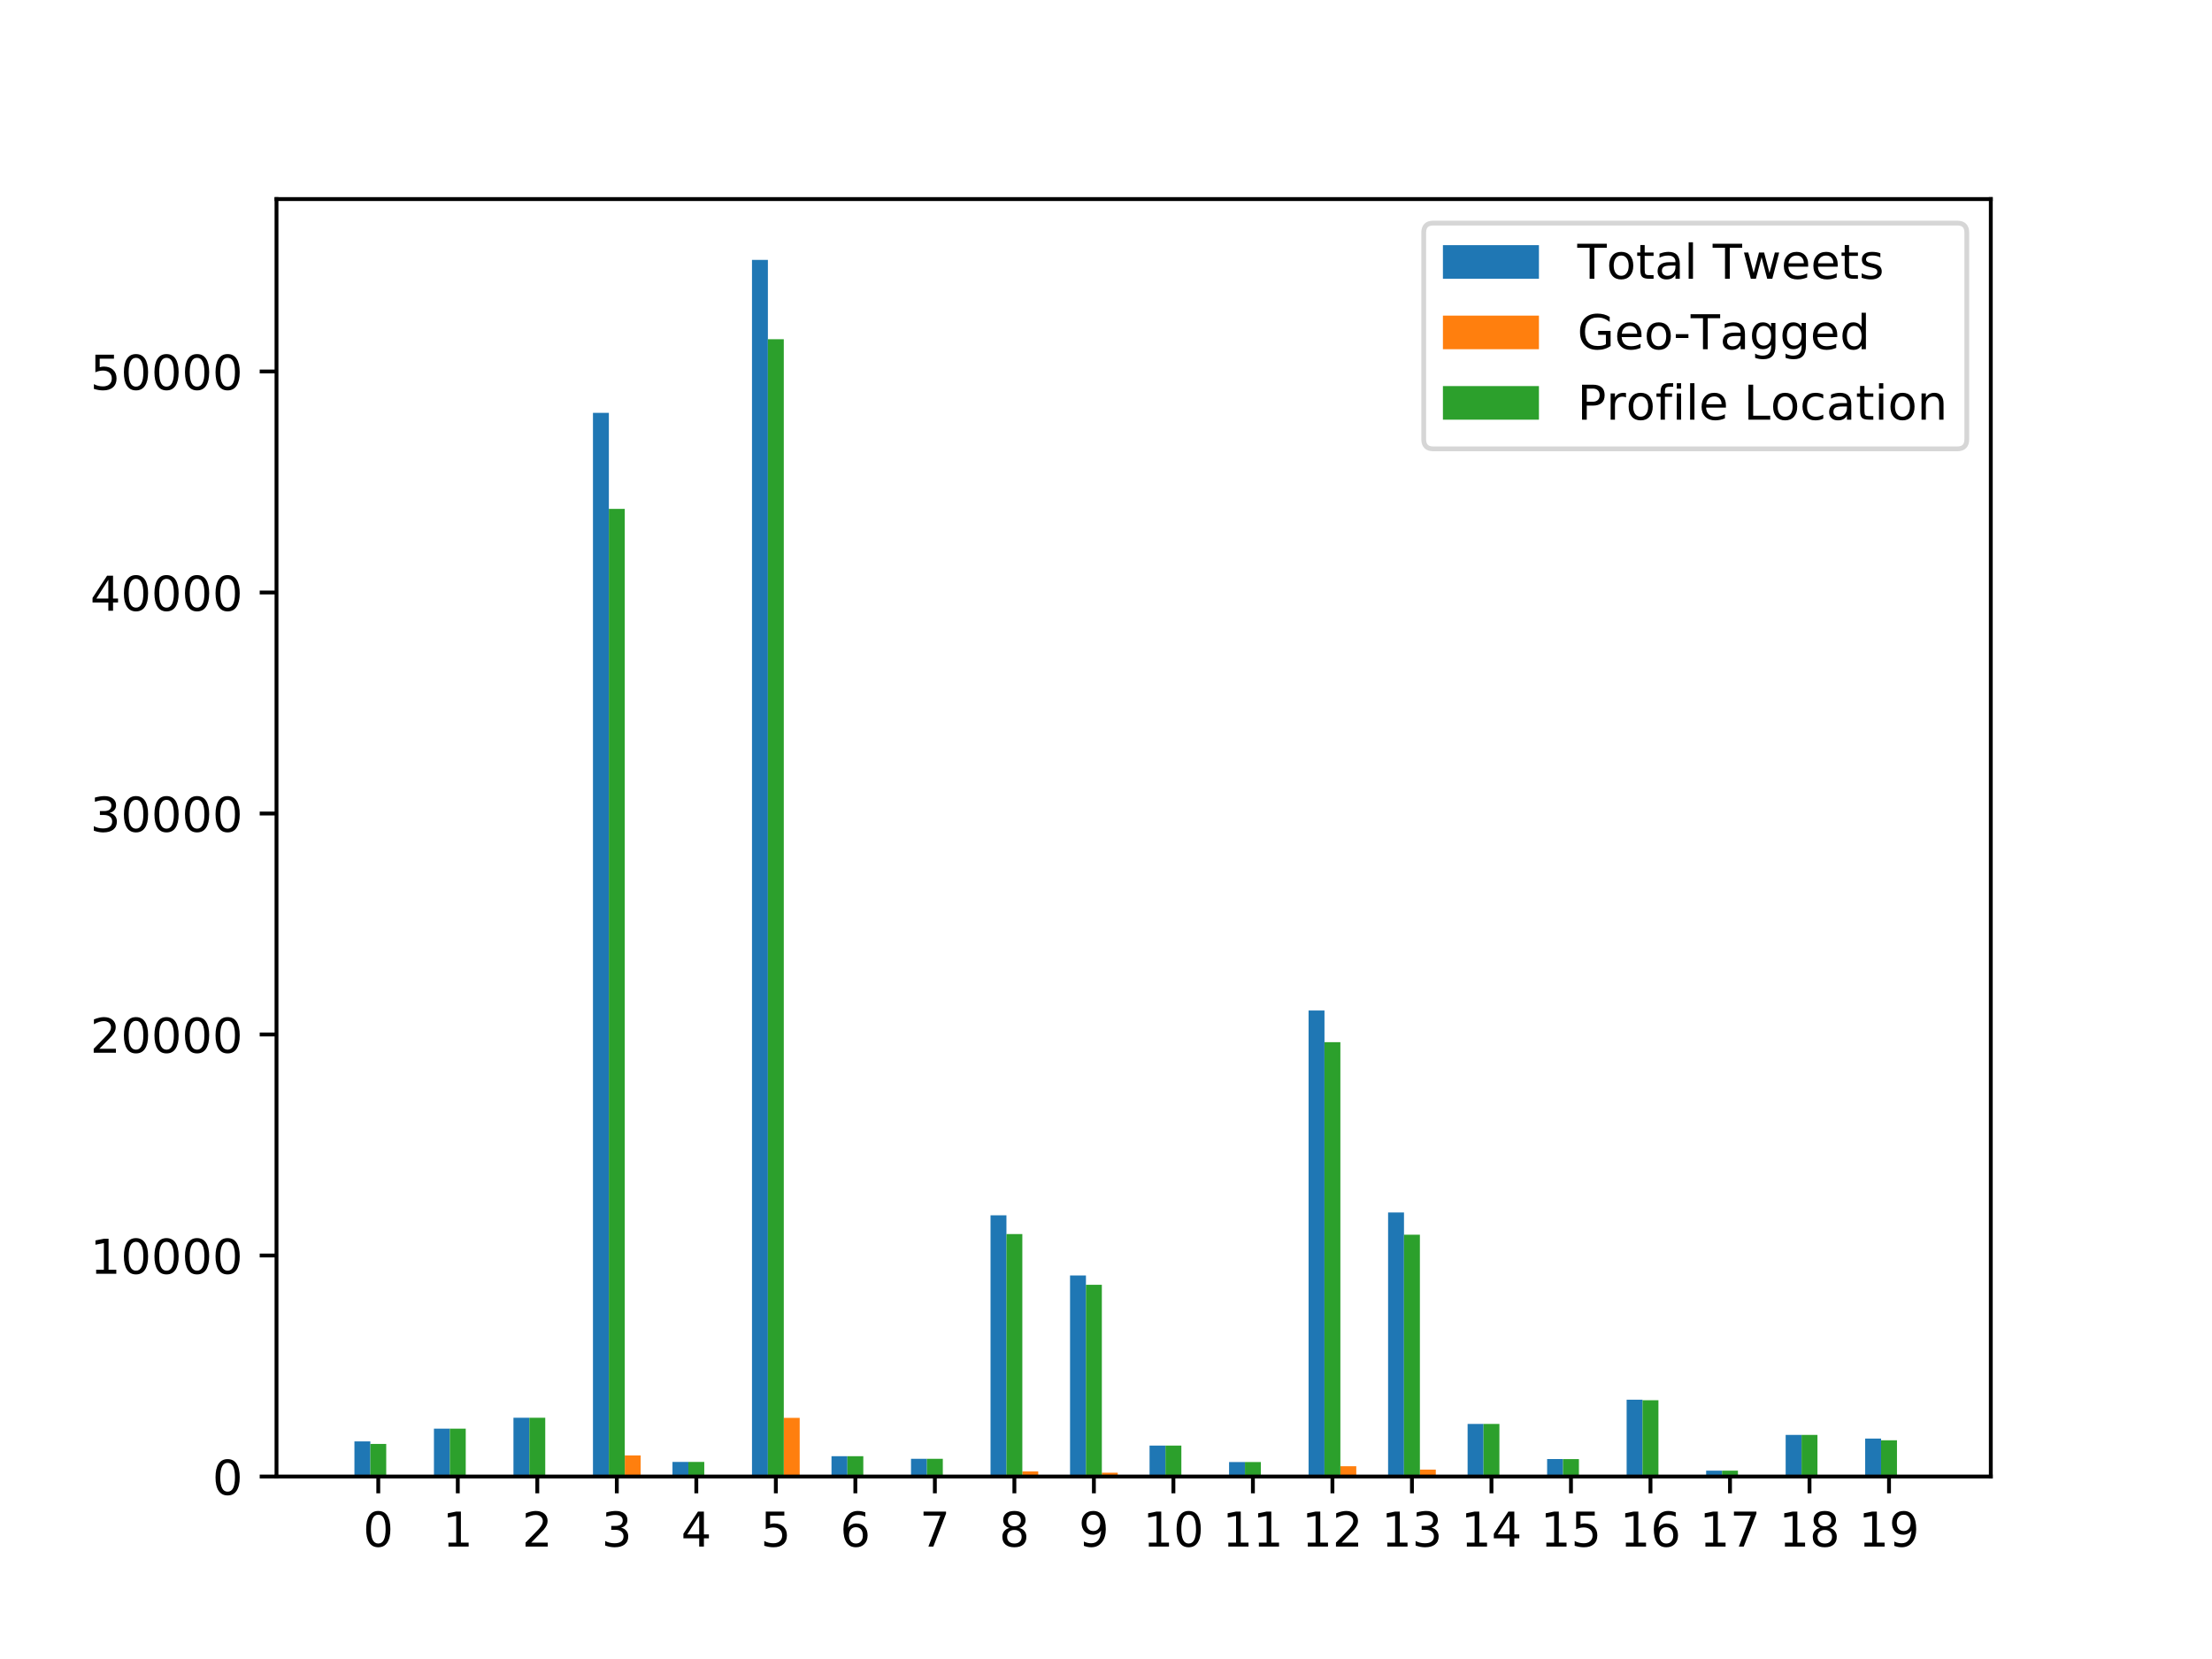 <?xml version="1.0" encoding="utf-8" standalone="no"?>
<!DOCTYPE svg PUBLIC "-//W3C//DTD SVG 1.1//EN"
  "http://www.w3.org/Graphics/SVG/1.1/DTD/svg11.dtd">
<!-- Created with matplotlib (https://matplotlib.org/) -->
<svg height="345.6pt" version="1.1" viewBox="0 0 460.8 345.6" width="460.8pt" xmlns="http://www.w3.org/2000/svg" xmlns:xlink="http://www.w3.org/1999/xlink">
 <defs>
  <style type="text/css">
*{stroke-linecap:butt;stroke-linejoin:round;}
  </style>
 </defs>
 <g id="figure_1">
  <g id="patch_1">
   <path d="M 0 345.6 
L 460.8 345.6 
L 460.8 0 
L 0 0 
z
" style="fill:#ffffff;"/>
  </g>
  <g id="axes_1">
   <g id="patch_2">
    <path d="M 57.6 307.584 
L 414.72 307.584 
L 414.72 41.472 
L 57.6 41.472 
z
" style="fill:#ffffff;"/>
   </g>
   <g id="patch_3">
    <path clip-path="url(#pfd17b75ff7)" d="M 73.833 307.584 
L 77.146 307.584 
L 77.146 300.268 
L 73.833 300.268 
z
" style="fill:#1f77b4;"/>
   </g>
   <g id="patch_4">
    <path clip-path="url(#pfd17b75ff7)" d="M 90.397 307.584 
L 93.71 307.584 
L 93.71 297.621 
L 90.397 297.621 
z
" style="fill:#1f77b4;"/>
   </g>
   <g id="patch_5">
    <path clip-path="url(#pfd17b75ff7)" d="M 106.961 307.584 
L 110.274 307.584 
L 110.274 295.342 
L 106.961 295.342 
z
" style="fill:#1f77b4;"/>
   </g>
   <g id="patch_6">
    <path clip-path="url(#pfd17b75ff7)" d="M 123.525 307.584 
L 126.838 307.584 
L 126.838 86.004 
L 123.525 86.004 
z
" style="fill:#1f77b4;"/>
   </g>
   <g id="patch_7">
    <path clip-path="url(#pfd17b75ff7)" d="M 140.089 307.584 
L 143.402 307.584 
L 143.402 304.545 
L 140.089 304.545 
z
" style="fill:#1f77b4;"/>
   </g>
   <g id="patch_8">
    <path clip-path="url(#pfd17b75ff7)" d="M 156.653 307.584 
L 159.966 307.584 
L 159.966 54.144 
L 156.653 54.144 
z
" style="fill:#1f77b4;"/>
   </g>
   <g id="patch_9">
    <path clip-path="url(#pfd17b75ff7)" d="M 173.217 307.584 
L 176.53 307.584 
L 176.53 303.358 
L 173.217 303.358 
z
" style="fill:#1f77b4;"/>
   </g>
   <g id="patch_10">
    <path clip-path="url(#pfd17b75ff7)" d="M 189.781 307.584 
L 193.094 307.584 
L 193.094 303.892 
L 189.781 303.892 
z
" style="fill:#1f77b4;"/>
   </g>
   <g id="patch_11">
    <path clip-path="url(#pfd17b75ff7)" d="M 206.345 307.584 
L 209.658 307.584 
L 209.658 253.165 
L 206.345 253.165 
z
" style="fill:#1f77b4;"/>
   </g>
   <g id="patch_12">
    <path clip-path="url(#pfd17b75ff7)" d="M 222.909 307.584 
L 226.222 307.584 
L 226.222 265.697 
L 222.909 265.697 
z
" style="fill:#1f77b4;"/>
   </g>
   <g id="patch_13">
    <path clip-path="url(#pfd17b75ff7)" d="M 239.473 307.584 
L 242.786 307.584 
L 242.786 301.138 
L 239.473 301.138 
z
" style="fill:#1f77b4;"/>
   </g>
   <g id="patch_14">
    <path clip-path="url(#pfd17b75ff7)" d="M 256.037 307.584 
L 259.35 307.584 
L 259.35 304.568 
L 256.037 304.568 
z
" style="fill:#1f77b4;"/>
   </g>
   <g id="patch_15">
    <path clip-path="url(#pfd17b75ff7)" d="M 272.601 307.584 
L 275.914 307.584 
L 275.914 210.5 
L 272.601 210.5 
z
" style="fill:#1f77b4;"/>
   </g>
   <g id="patch_16">
    <path clip-path="url(#pfd17b75ff7)" d="M 289.165 307.584 
L 292.478 307.584 
L 292.478 252.576 
L 289.165 252.576 
z
" style="fill:#1f77b4;"/>
   </g>
   <g id="patch_17">
    <path clip-path="url(#pfd17b75ff7)" d="M 305.729 307.584 
L 309.042 307.584 
L 309.042 296.631 
L 305.729 296.631 
z
" style="fill:#1f77b4;"/>
   </g>
   <g id="patch_18">
    <path clip-path="url(#pfd17b75ff7)" d="M 322.293 307.584 
L 325.606 307.584 
L 325.606 303.942 
L 322.293 303.942 
z
" style="fill:#1f77b4;"/>
   </g>
   <g id="patch_19">
    <path clip-path="url(#pfd17b75ff7)" d="M 338.857 307.584 
L 342.17 307.584 
L 342.17 291.581 
L 338.857 291.581 
z
" style="fill:#1f77b4;"/>
   </g>
   <g id="patch_20">
    <path clip-path="url(#pfd17b75ff7)" d="M 355.421 307.584 
L 358.734 307.584 
L 358.734 306.369 
L 355.421 306.369 
z
" style="fill:#1f77b4;"/>
   </g>
   <g id="patch_21">
    <path clip-path="url(#pfd17b75ff7)" d="M 371.985 307.584 
L 375.298 307.584 
L 375.298 298.915 
L 371.985 298.915 
z
" style="fill:#1f77b4;"/>
   </g>
   <g id="patch_22">
    <path clip-path="url(#pfd17b75ff7)" d="M 388.549 307.584 
L 391.862 307.584 
L 391.862 299.679 
L 388.549 299.679 
z
" style="fill:#1f77b4;"/>
   </g>
   <g id="patch_23">
    <path clip-path="url(#pfd17b75ff7)" d="M 80.458 307.584 
L 83.771 307.584 
L 83.771 307.45 
L 80.458 307.45 
z
" style="fill:#ff7f0e;"/>
   </g>
   <g id="patch_24">
    <path clip-path="url(#pfd17b75ff7)" d="M 97.022 307.584 
L 100.335 307.584 
L 100.335 307.584 
L 97.022 307.584 
z
" style="fill:#ff7f0e;"/>
   </g>
   <g id="patch_25">
    <path clip-path="url(#pfd17b75ff7)" d="M 113.586 307.584 
L 116.899 307.584 
L 116.899 307.584 
L 113.586 307.584 
z
" style="fill:#ff7f0e;"/>
   </g>
   <g id="patch_26">
    <path clip-path="url(#pfd17b75ff7)" d="M 130.15 307.584 
L 133.463 307.584 
L 133.463 303.192 
L 130.15 303.192 
z
" style="fill:#ff7f0e;"/>
   </g>
   <g id="patch_27">
    <path clip-path="url(#pfd17b75ff7)" d="M 146.714 307.584 
L 150.027 307.584 
L 150.027 307.584 
L 146.714 307.584 
z
" style="fill:#ff7f0e;"/>
   </g>
   <g id="patch_28">
    <path clip-path="url(#pfd17b75ff7)" d="M 163.278 307.584 
L 166.591 307.584 
L 166.591 295.37 
L 163.278 295.37 
z
" style="fill:#ff7f0e;"/>
   </g>
   <g id="patch_29">
    <path clip-path="url(#pfd17b75ff7)" d="M 179.842 307.584 
L 183.155 307.584 
L 183.155 307.584 
L 179.842 307.584 
z
" style="fill:#ff7f0e;"/>
   </g>
   <g id="patch_30">
    <path clip-path="url(#pfd17b75ff7)" d="M 196.406 307.584 
L 199.719 307.584 
L 199.719 307.584 
L 196.406 307.584 
z
" style="fill:#ff7f0e;"/>
   </g>
   <g id="patch_31">
    <path clip-path="url(#pfd17b75ff7)" d="M 212.97 307.584 
L 216.283 307.584 
L 216.283 306.525 
L 212.97 306.525 
z
" style="fill:#ff7f0e;"/>
   </g>
   <g id="patch_32">
    <path clip-path="url(#pfd17b75ff7)" d="M 229.534 307.584 
L 232.847 307.584 
L 232.847 306.797 
L 229.534 306.797 
z
" style="fill:#ff7f0e;"/>
   </g>
   <g id="patch_33">
    <path clip-path="url(#pfd17b75ff7)" d="M 246.098 307.584 
L 249.411 307.584 
L 249.411 307.584 
L 246.098 307.584 
z
" style="fill:#ff7f0e;"/>
   </g>
   <g id="patch_34">
    <path clip-path="url(#pfd17b75ff7)" d="M 262.662 307.584 
L 265.975 307.584 
L 265.975 307.584 
L 262.662 307.584 
z
" style="fill:#ff7f0e;"/>
   </g>
   <g id="patch_35">
    <path clip-path="url(#pfd17b75ff7)" d="M 279.226 307.584 
L 282.539 307.584 
L 282.539 305.439 
L 279.226 305.439 
z
" style="fill:#ff7f0e;"/>
   </g>
   <g id="patch_36">
    <path clip-path="url(#pfd17b75ff7)" d="M 295.79 307.584 
L 299.103 307.584 
L 299.103 306.148 
L 295.79 306.148 
z
" style="fill:#ff7f0e;"/>
   </g>
   <g id="patch_37">
    <path clip-path="url(#pfd17b75ff7)" d="M 312.354 307.584 
L 315.667 307.584 
L 315.667 307.584 
L 312.354 307.584 
z
" style="fill:#ff7f0e;"/>
   </g>
   <g id="patch_38">
    <path clip-path="url(#pfd17b75ff7)" d="M 328.918 307.584 
L 332.231 307.584 
L 332.231 307.579 
L 328.918 307.579 
z
" style="fill:#ff7f0e;"/>
   </g>
   <g id="patch_39">
    <path clip-path="url(#pfd17b75ff7)" d="M 345.482 307.584 
L 348.795 307.584 
L 348.795 307.584 
L 345.482 307.584 
z
" style="fill:#ff7f0e;"/>
   </g>
   <g id="patch_40">
    <path clip-path="url(#pfd17b75ff7)" d="M 362.046 307.584 
L 365.359 307.584 
L 365.359 307.584 
L 362.046 307.584 
z
" style="fill:#ff7f0e;"/>
   </g>
   <g id="patch_41">
    <path clip-path="url(#pfd17b75ff7)" d="M 378.61 307.584 
L 381.923 307.584 
L 381.923 307.584 
L 378.61 307.584 
z
" style="fill:#ff7f0e;"/>
   </g>
   <g id="patch_42">
    <path clip-path="url(#pfd17b75ff7)" d="M 395.174 307.584 
L 398.487 307.584 
L 398.487 307.584 
L 395.174 307.584 
z
" style="fill:#ff7f0e;"/>
   </g>
   <g id="patch_43">
    <path clip-path="url(#pfd17b75ff7)" d="M 77.146 307.584 
L 80.458 307.584 
L 80.458 300.793 
L 77.146 300.793 
z
" style="fill:#2ca02c;"/>
   </g>
   <g id="patch_44">
    <path clip-path="url(#pfd17b75ff7)" d="M 93.71 307.584 
L 97.022 307.584 
L 97.022 297.621 
L 93.71 297.621 
z
" style="fill:#2ca02c;"/>
   </g>
   <g id="patch_45">
    <path clip-path="url(#pfd17b75ff7)" d="M 110.274 307.584 
L 113.586 307.584 
L 113.586 295.342 
L 110.274 295.342 
z
" style="fill:#2ca02c;"/>
   </g>
   <g id="patch_46">
    <path clip-path="url(#pfd17b75ff7)" d="M 126.838 307.584 
L 130.15 307.584 
L 130.15 106.003 
L 126.838 106.003 
z
" style="fill:#2ca02c;"/>
   </g>
   <g id="patch_47">
    <path clip-path="url(#pfd17b75ff7)" d="M 143.402 307.584 
L 146.714 307.584 
L 146.714 304.545 
L 143.402 304.545 
z
" style="fill:#2ca02c;"/>
   </g>
   <g id="patch_48">
    <path clip-path="url(#pfd17b75ff7)" d="M 159.966 307.584 
L 163.278 307.584 
L 163.278 70.672 
L 159.966 70.672 
z
" style="fill:#2ca02c;"/>
   </g>
   <g id="patch_49">
    <path clip-path="url(#pfd17b75ff7)" d="M 176.53 307.584 
L 179.842 307.584 
L 179.842 303.358 
L 176.53 303.358 
z
" style="fill:#2ca02c;"/>
   </g>
   <g id="patch_50">
    <path clip-path="url(#pfd17b75ff7)" d="M 193.094 307.584 
L 196.406 307.584 
L 196.406 303.892 
L 193.094 303.892 
z
" style="fill:#2ca02c;"/>
   </g>
   <g id="patch_51">
    <path clip-path="url(#pfd17b75ff7)" d="M 209.658 307.584 
L 212.97 307.584 
L 212.97 257.078 
L 209.658 257.078 
z
" style="fill:#2ca02c;"/>
   </g>
   <g id="patch_52">
    <path clip-path="url(#pfd17b75ff7)" d="M 226.222 307.584 
L 229.534 307.584 
L 229.534 267.649 
L 226.222 267.649 
z
" style="fill:#2ca02c;"/>
   </g>
   <g id="patch_53">
    <path clip-path="url(#pfd17b75ff7)" d="M 242.786 307.584 
L 246.098 307.584 
L 246.098 301.138 
L 242.786 301.138 
z
" style="fill:#2ca02c;"/>
   </g>
   <g id="patch_54">
    <path clip-path="url(#pfd17b75ff7)" d="M 259.35 307.584 
L 262.662 307.584 
L 262.662 304.568 
L 259.35 304.568 
z
" style="fill:#2ca02c;"/>
   </g>
   <g id="patch_55">
    <path clip-path="url(#pfd17b75ff7)" d="M 275.914 307.584 
L 279.226 307.584 
L 279.226 217.107 
L 275.914 217.107 
z
" style="fill:#2ca02c;"/>
   </g>
   <g id="patch_56">
    <path clip-path="url(#pfd17b75ff7)" d="M 292.478 307.584 
L 295.79 307.584 
L 295.79 257.207 
L 292.478 257.207 
z
" style="fill:#2ca02c;"/>
   </g>
   <g id="patch_57">
    <path clip-path="url(#pfd17b75ff7)" d="M 309.042 307.584 
L 312.354 307.584 
L 312.354 296.631 
L 309.042 296.631 
z
" style="fill:#2ca02c;"/>
   </g>
   <g id="patch_58">
    <path clip-path="url(#pfd17b75ff7)" d="M 325.606 307.584 
L 328.918 307.584 
L 328.918 303.951 
L 325.606 303.951 
z
" style="fill:#2ca02c;"/>
   </g>
   <g id="patch_59">
    <path clip-path="url(#pfd17b75ff7)" d="M 342.17 307.584 
L 345.482 307.584 
L 345.482 291.691 
L 342.17 291.691 
z
" style="fill:#2ca02c;"/>
   </g>
   <g id="patch_60">
    <path clip-path="url(#pfd17b75ff7)" d="M 358.734 307.584 
L 362.046 307.584 
L 362.046 306.369 
L 358.734 306.369 
z
" style="fill:#2ca02c;"/>
   </g>
   <g id="patch_61">
    <path clip-path="url(#pfd17b75ff7)" d="M 375.298 307.584 
L 378.61 307.584 
L 378.61 298.915 
L 375.298 298.915 
z
" style="fill:#2ca02c;"/>
   </g>
   <g id="patch_62">
    <path clip-path="url(#pfd17b75ff7)" d="M 391.862 307.584 
L 395.174 307.584 
L 395.174 300.033 
L 391.862 300.033 
z
" style="fill:#2ca02c;"/>
   </g>
   <g id="matplotlib.axis_1">
    <g id="xtick_1">
     <g id="line2d_1">
      <defs>
       <path d="M 0 0 
L 0 3.5 
" id="mddc2aa47f7" style="stroke:#000000;stroke-width:0.8;"/>
      </defs>
      <g>
       <use style="stroke:#000000;stroke-width:0.8;" x="78.802" xlink:href="#mddc2aa47f7" y="307.584"/>
      </g>
     </g>
     <g id="text_1">
      <!-- 0 -->
      <defs>
       <path d="M 31.781 66.406 
Q 24.172 66.406 20.328 58.906 
Q 16.5 51.422 16.5 36.375 
Q 16.5 21.391 20.328 13.891 
Q 24.172 6.391 31.781 6.391 
Q 39.453 6.391 43.281 13.891 
Q 47.125 21.391 47.125 36.375 
Q 47.125 51.422 43.281 58.906 
Q 39.453 66.406 31.781 66.406 
z
M 31.781 74.219 
Q 44.047 74.219 50.516 64.516 
Q 56.984 54.828 56.984 36.375 
Q 56.984 17.969 50.516 8.266 
Q 44.047 -1.422 31.781 -1.422 
Q 19.531 -1.422 13.062 8.266 
Q 6.594 17.969 6.594 36.375 
Q 6.594 54.828 13.062 64.516 
Q 19.531 74.219 31.781 74.219 
z
" id="DejaVuSans-48"/>
      </defs>
      <g transform="translate(75.621 322.182)scale(0.1 -0.1)">
       <use xlink:href="#DejaVuSans-48"/>
      </g>
     </g>
    </g>
    <g id="xtick_2">
     <g id="line2d_2">
      <g>
       <use style="stroke:#000000;stroke-width:0.8;" x="95.366" xlink:href="#mddc2aa47f7" y="307.584"/>
      </g>
     </g>
     <g id="text_2">
      <!-- 1 -->
      <defs>
       <path d="M 12.406 8.297 
L 28.516 8.297 
L 28.516 63.922 
L 10.984 60.406 
L 10.984 69.391 
L 28.422 72.906 
L 38.281 72.906 
L 38.281 8.297 
L 54.391 8.297 
L 54.391 0 
L 12.406 0 
z
" id="DejaVuSans-49"/>
      </defs>
      <g transform="translate(92.185 322.182)scale(0.1 -0.1)">
       <use xlink:href="#DejaVuSans-49"/>
      </g>
     </g>
    </g>
    <g id="xtick_3">
     <g id="line2d_3">
      <g>
       <use style="stroke:#000000;stroke-width:0.8;" x="111.93" xlink:href="#mddc2aa47f7" y="307.584"/>
      </g>
     </g>
     <g id="text_3">
      <!-- 2 -->
      <defs>
       <path d="M 19.188 8.297 
L 53.609 8.297 
L 53.609 0 
L 7.328 0 
L 7.328 8.297 
Q 12.938 14.109 22.625 23.891 
Q 32.328 33.688 34.812 36.531 
Q 39.547 41.844 41.422 45.531 
Q 43.312 49.219 43.312 52.781 
Q 43.312 58.594 39.234 62.25 
Q 35.156 65.922 28.609 65.922 
Q 23.969 65.922 18.812 64.312 
Q 13.672 62.703 7.812 59.422 
L 7.812 69.391 
Q 13.766 71.781 18.938 73 
Q 24.125 74.219 28.422 74.219 
Q 39.75 74.219 46.484 68.547 
Q 53.219 62.891 53.219 53.422 
Q 53.219 48.922 51.531 44.891 
Q 49.859 40.875 45.406 35.406 
Q 44.188 33.984 37.641 27.219 
Q 31.109 20.453 19.188 8.297 
z
" id="DejaVuSans-50"/>
      </defs>
      <g transform="translate(108.749 322.182)scale(0.1 -0.1)">
       <use xlink:href="#DejaVuSans-50"/>
      </g>
     </g>
    </g>
    <g id="xtick_4">
     <g id="line2d_4">
      <g>
       <use style="stroke:#000000;stroke-width:0.8;" x="128.494" xlink:href="#mddc2aa47f7" y="307.584"/>
      </g>
     </g>
     <g id="text_4">
      <!-- 3 -->
      <defs>
       <path d="M 40.578 39.312 
Q 47.656 37.797 51.625 33 
Q 55.609 28.219 55.609 21.188 
Q 55.609 10.406 48.188 4.484 
Q 40.766 -1.422 27.094 -1.422 
Q 22.516 -1.422 17.656 -0.516 
Q 12.797 0.391 7.625 2.203 
L 7.625 11.719 
Q 11.719 9.328 16.594 8.109 
Q 21.484 6.891 26.812 6.891 
Q 36.078 6.891 40.938 10.547 
Q 45.797 14.203 45.797 21.188 
Q 45.797 27.641 41.281 31.266 
Q 36.766 34.906 28.719 34.906 
L 20.219 34.906 
L 20.219 43.016 
L 29.109 43.016 
Q 36.375 43.016 40.234 45.922 
Q 44.094 48.828 44.094 54.297 
Q 44.094 59.906 40.109 62.906 
Q 36.141 65.922 28.719 65.922 
Q 24.656 65.922 20.016 65.031 
Q 15.375 64.156 9.812 62.312 
L 9.812 71.094 
Q 15.438 72.656 20.344 73.438 
Q 25.25 74.219 29.594 74.219 
Q 40.828 74.219 47.359 69.109 
Q 53.906 64.016 53.906 55.328 
Q 53.906 49.266 50.438 45.094 
Q 46.969 40.922 40.578 39.312 
z
" id="DejaVuSans-51"/>
      </defs>
      <g transform="translate(125.313 322.182)scale(0.1 -0.1)">
       <use xlink:href="#DejaVuSans-51"/>
      </g>
     </g>
    </g>
    <g id="xtick_5">
     <g id="line2d_5">
      <g>
       <use style="stroke:#000000;stroke-width:0.8;" x="145.058" xlink:href="#mddc2aa47f7" y="307.584"/>
      </g>
     </g>
     <g id="text_5">
      <!-- 4 -->
      <defs>
       <path d="M 37.797 64.312 
L 12.891 25.391 
L 37.797 25.391 
z
M 35.203 72.906 
L 47.609 72.906 
L 47.609 25.391 
L 58.016 25.391 
L 58.016 17.188 
L 47.609 17.188 
L 47.609 0 
L 37.797 0 
L 37.797 17.188 
L 4.891 17.188 
L 4.891 26.703 
z
" id="DejaVuSans-52"/>
      </defs>
      <g transform="translate(141.877 322.182)scale(0.1 -0.1)">
       <use xlink:href="#DejaVuSans-52"/>
      </g>
     </g>
    </g>
    <g id="xtick_6">
     <g id="line2d_6">
      <g>
       <use style="stroke:#000000;stroke-width:0.8;" x="161.622" xlink:href="#mddc2aa47f7" y="307.584"/>
      </g>
     </g>
     <g id="text_6">
      <!-- 5 -->
      <defs>
       <path d="M 10.797 72.906 
L 49.516 72.906 
L 49.516 64.594 
L 19.828 64.594 
L 19.828 46.734 
Q 21.969 47.469 24.109 47.828 
Q 26.266 48.188 28.422 48.188 
Q 40.625 48.188 47.75 41.5 
Q 54.891 34.812 54.891 23.391 
Q 54.891 11.625 47.562 5.094 
Q 40.234 -1.422 26.906 -1.422 
Q 22.312 -1.422 17.547 -0.641 
Q 12.797 0.141 7.719 1.703 
L 7.719 11.625 
Q 12.109 9.234 16.797 8.062 
Q 21.484 6.891 26.703 6.891 
Q 35.156 6.891 40.078 11.328 
Q 45.016 15.766 45.016 23.391 
Q 45.016 31 40.078 35.438 
Q 35.156 39.891 26.703 39.891 
Q 22.75 39.891 18.812 39.016 
Q 14.891 38.141 10.797 36.281 
z
" id="DejaVuSans-53"/>
      </defs>
      <g transform="translate(158.441 322.182)scale(0.1 -0.1)">
       <use xlink:href="#DejaVuSans-53"/>
      </g>
     </g>
    </g>
    <g id="xtick_7">
     <g id="line2d_7">
      <g>
       <use style="stroke:#000000;stroke-width:0.8;" x="178.186" xlink:href="#mddc2aa47f7" y="307.584"/>
      </g>
     </g>
     <g id="text_7">
      <!-- 6 -->
      <defs>
       <path d="M 33.016 40.375 
Q 26.375 40.375 22.484 35.828 
Q 18.609 31.297 18.609 23.391 
Q 18.609 15.531 22.484 10.953 
Q 26.375 6.391 33.016 6.391 
Q 39.656 6.391 43.531 10.953 
Q 47.406 15.531 47.406 23.391 
Q 47.406 31.297 43.531 35.828 
Q 39.656 40.375 33.016 40.375 
z
M 52.594 71.297 
L 52.594 62.312 
Q 48.875 64.062 45.094 64.984 
Q 41.312 65.922 37.594 65.922 
Q 27.828 65.922 22.672 59.328 
Q 17.531 52.734 16.797 39.406 
Q 19.672 43.656 24.016 45.922 
Q 28.375 48.188 33.594 48.188 
Q 44.578 48.188 50.953 41.516 
Q 57.328 34.859 57.328 23.391 
Q 57.328 12.156 50.688 5.359 
Q 44.047 -1.422 33.016 -1.422 
Q 20.359 -1.422 13.672 8.266 
Q 6.984 17.969 6.984 36.375 
Q 6.984 53.656 15.188 63.938 
Q 23.391 74.219 37.203 74.219 
Q 40.922 74.219 44.703 73.484 
Q 48.484 72.75 52.594 71.297 
z
" id="DejaVuSans-54"/>
      </defs>
      <g transform="translate(175.005 322.182)scale(0.1 -0.1)">
       <use xlink:href="#DejaVuSans-54"/>
      </g>
     </g>
    </g>
    <g id="xtick_8">
     <g id="line2d_8">
      <g>
       <use style="stroke:#000000;stroke-width:0.8;" x="194.75" xlink:href="#mddc2aa47f7" y="307.584"/>
      </g>
     </g>
     <g id="text_8">
      <!-- 7 -->
      <defs>
       <path d="M 8.203 72.906 
L 55.078 72.906 
L 55.078 68.703 
L 28.609 0 
L 18.312 0 
L 43.219 64.594 
L 8.203 64.594 
z
" id="DejaVuSans-55"/>
      </defs>
      <g transform="translate(191.569 322.182)scale(0.1 -0.1)">
       <use xlink:href="#DejaVuSans-55"/>
      </g>
     </g>
    </g>
    <g id="xtick_9">
     <g id="line2d_9">
      <g>
       <use style="stroke:#000000;stroke-width:0.8;" x="211.314" xlink:href="#mddc2aa47f7" y="307.584"/>
      </g>
     </g>
     <g id="text_9">
      <!-- 8 -->
      <defs>
       <path d="M 31.781 34.625 
Q 24.75 34.625 20.719 30.859 
Q 16.703 27.094 16.703 20.516 
Q 16.703 13.922 20.719 10.156 
Q 24.75 6.391 31.781 6.391 
Q 38.812 6.391 42.859 10.172 
Q 46.922 13.969 46.922 20.516 
Q 46.922 27.094 42.891 30.859 
Q 38.875 34.625 31.781 34.625 
z
M 21.922 38.812 
Q 15.578 40.375 12.031 44.719 
Q 8.5 49.078 8.5 55.328 
Q 8.5 64.062 14.719 69.141 
Q 20.953 74.219 31.781 74.219 
Q 42.672 74.219 48.875 69.141 
Q 55.078 64.062 55.078 55.328 
Q 55.078 49.078 51.531 44.719 
Q 48 40.375 41.703 38.812 
Q 48.828 37.156 52.797 32.312 
Q 56.781 27.484 56.781 20.516 
Q 56.781 9.906 50.312 4.234 
Q 43.844 -1.422 31.781 -1.422 
Q 19.734 -1.422 13.25 4.234 
Q 6.781 9.906 6.781 20.516 
Q 6.781 27.484 10.781 32.312 
Q 14.797 37.156 21.922 38.812 
z
M 18.312 54.391 
Q 18.312 48.734 21.844 45.562 
Q 25.391 42.391 31.781 42.391 
Q 38.141 42.391 41.719 45.562 
Q 45.312 48.734 45.312 54.391 
Q 45.312 60.062 41.719 63.234 
Q 38.141 66.406 31.781 66.406 
Q 25.391 66.406 21.844 63.234 
Q 18.312 60.062 18.312 54.391 
z
" id="DejaVuSans-56"/>
      </defs>
      <g transform="translate(208.133 322.182)scale(0.1 -0.1)">
       <use xlink:href="#DejaVuSans-56"/>
      </g>
     </g>
    </g>
    <g id="xtick_10">
     <g id="line2d_10">
      <g>
       <use style="stroke:#000000;stroke-width:0.8;" x="227.878" xlink:href="#mddc2aa47f7" y="307.584"/>
      </g>
     </g>
     <g id="text_10">
      <!-- 9 -->
      <defs>
       <path d="M 10.984 1.516 
L 10.984 10.5 
Q 14.703 8.734 18.5 7.812 
Q 22.312 6.891 25.984 6.891 
Q 35.75 6.891 40.891 13.453 
Q 46.047 20.016 46.781 33.406 
Q 43.953 29.203 39.594 26.953 
Q 35.25 24.703 29.984 24.703 
Q 19.047 24.703 12.672 31.312 
Q 6.297 37.938 6.297 49.422 
Q 6.297 60.641 12.938 67.422 
Q 19.578 74.219 30.609 74.219 
Q 43.266 74.219 49.922 64.516 
Q 56.594 54.828 56.594 36.375 
Q 56.594 19.141 48.406 8.859 
Q 40.234 -1.422 26.422 -1.422 
Q 22.703 -1.422 18.891 -0.688 
Q 15.094 0.047 10.984 1.516 
z
M 30.609 32.422 
Q 37.25 32.422 41.125 36.953 
Q 45.016 41.5 45.016 49.422 
Q 45.016 57.281 41.125 61.844 
Q 37.25 66.406 30.609 66.406 
Q 23.969 66.406 20.094 61.844 
Q 16.219 57.281 16.219 49.422 
Q 16.219 41.5 20.094 36.953 
Q 23.969 32.422 30.609 32.422 
z
" id="DejaVuSans-57"/>
      </defs>
      <g transform="translate(224.697 322.182)scale(0.1 -0.1)">
       <use xlink:href="#DejaVuSans-57"/>
      </g>
     </g>
    </g>
    <g id="xtick_11">
     <g id="line2d_11">
      <g>
       <use style="stroke:#000000;stroke-width:0.8;" x="244.442" xlink:href="#mddc2aa47f7" y="307.584"/>
      </g>
     </g>
     <g id="text_11">
      <!-- 10 -->
      <g transform="translate(238.08 322.182)scale(0.1 -0.1)">
       <use xlink:href="#DejaVuSans-49"/>
       <use x="63.623" xlink:href="#DejaVuSans-48"/>
      </g>
     </g>
    </g>
    <g id="xtick_12">
     <g id="line2d_12">
      <g>
       <use style="stroke:#000000;stroke-width:0.8;" x="261.006" xlink:href="#mddc2aa47f7" y="307.584"/>
      </g>
     </g>
     <g id="text_12">
      <!-- 11 -->
      <g transform="translate(254.644 322.182)scale(0.1 -0.1)">
       <use xlink:href="#DejaVuSans-49"/>
       <use x="63.623" xlink:href="#DejaVuSans-49"/>
      </g>
     </g>
    </g>
    <g id="xtick_13">
     <g id="line2d_13">
      <g>
       <use style="stroke:#000000;stroke-width:0.8;" x="277.57" xlink:href="#mddc2aa47f7" y="307.584"/>
      </g>
     </g>
     <g id="text_13">
      <!-- 12 -->
      <g transform="translate(271.208 322.182)scale(0.1 -0.1)">
       <use xlink:href="#DejaVuSans-49"/>
       <use x="63.623" xlink:href="#DejaVuSans-50"/>
      </g>
     </g>
    </g>
    <g id="xtick_14">
     <g id="line2d_14">
      <g>
       <use style="stroke:#000000;stroke-width:0.8;" x="294.134" xlink:href="#mddc2aa47f7" y="307.584"/>
      </g>
     </g>
     <g id="text_14">
      <!-- 13 -->
      <g transform="translate(287.772 322.182)scale(0.1 -0.1)">
       <use xlink:href="#DejaVuSans-49"/>
       <use x="63.623" xlink:href="#DejaVuSans-51"/>
      </g>
     </g>
    </g>
    <g id="xtick_15">
     <g id="line2d_15">
      <g>
       <use style="stroke:#000000;stroke-width:0.8;" x="310.698" xlink:href="#mddc2aa47f7" y="307.584"/>
      </g>
     </g>
     <g id="text_15">
      <!-- 14 -->
      <g transform="translate(304.336 322.182)scale(0.1 -0.1)">
       <use xlink:href="#DejaVuSans-49"/>
       <use x="63.623" xlink:href="#DejaVuSans-52"/>
      </g>
     </g>
    </g>
    <g id="xtick_16">
     <g id="line2d_16">
      <g>
       <use style="stroke:#000000;stroke-width:0.8;" x="327.262" xlink:href="#mddc2aa47f7" y="307.584"/>
      </g>
     </g>
     <g id="text_16">
      <!-- 15 -->
      <g transform="translate(320.9 322.182)scale(0.1 -0.1)">
       <use xlink:href="#DejaVuSans-49"/>
       <use x="63.623" xlink:href="#DejaVuSans-53"/>
      </g>
     </g>
    </g>
    <g id="xtick_17">
     <g id="line2d_17">
      <g>
       <use style="stroke:#000000;stroke-width:0.8;" x="343.826" xlink:href="#mddc2aa47f7" y="307.584"/>
      </g>
     </g>
     <g id="text_17">
      <!-- 16 -->
      <g transform="translate(337.464 322.182)scale(0.1 -0.1)">
       <use xlink:href="#DejaVuSans-49"/>
       <use x="63.623" xlink:href="#DejaVuSans-54"/>
      </g>
     </g>
    </g>
    <g id="xtick_18">
     <g id="line2d_18">
      <g>
       <use style="stroke:#000000;stroke-width:0.8;" x="360.39" xlink:href="#mddc2aa47f7" y="307.584"/>
      </g>
     </g>
     <g id="text_18">
      <!-- 17 -->
      <g transform="translate(354.028 322.182)scale(0.1 -0.1)">
       <use xlink:href="#DejaVuSans-49"/>
       <use x="63.623" xlink:href="#DejaVuSans-55"/>
      </g>
     </g>
    </g>
    <g id="xtick_19">
     <g id="line2d_19">
      <g>
       <use style="stroke:#000000;stroke-width:0.8;" x="376.954" xlink:href="#mddc2aa47f7" y="307.584"/>
      </g>
     </g>
     <g id="text_19">
      <!-- 18 -->
      <g transform="translate(370.592 322.182)scale(0.1 -0.1)">
       <use xlink:href="#DejaVuSans-49"/>
       <use x="63.623" xlink:href="#DejaVuSans-56"/>
      </g>
     </g>
    </g>
    <g id="xtick_20">
     <g id="line2d_20">
      <g>
       <use style="stroke:#000000;stroke-width:0.8;" x="393.518" xlink:href="#mddc2aa47f7" y="307.584"/>
      </g>
     </g>
     <g id="text_20">
      <!-- 19 -->
      <g transform="translate(387.156 322.182)scale(0.1 -0.1)">
       <use xlink:href="#DejaVuSans-49"/>
       <use x="63.623" xlink:href="#DejaVuSans-57"/>
      </g>
     </g>
    </g>
   </g>
   <g id="matplotlib.axis_2">
    <g id="ytick_1">
     <g id="line2d_21">
      <defs>
       <path d="M 0 0 
L -3.5 0 
" id="mfa41fd347c" style="stroke:#000000;stroke-width:0.8;"/>
      </defs>
      <g>
       <use style="stroke:#000000;stroke-width:0.8;" x="57.6" xlink:href="#mfa41fd347c" y="307.584"/>
      </g>
     </g>
     <g id="text_21">
      <!-- 0 -->
      <g transform="translate(44.237 311.383)scale(0.1 -0.1)">
       <use xlink:href="#DejaVuSans-48"/>
      </g>
     </g>
    </g>
    <g id="ytick_2">
     <g id="line2d_22">
      <g>
       <use style="stroke:#000000;stroke-width:0.8;" x="57.6" xlink:href="#mfa41fd347c" y="261.544"/>
      </g>
     </g>
     <g id="text_22">
      <!-- 10000 -->
      <g transform="translate(18.788 265.343)scale(0.1 -0.1)">
       <use xlink:href="#DejaVuSans-49"/>
       <use x="63.623" xlink:href="#DejaVuSans-48"/>
       <use x="127.246" xlink:href="#DejaVuSans-48"/>
       <use x="190.869" xlink:href="#DejaVuSans-48"/>
       <use x="254.492" xlink:href="#DejaVuSans-48"/>
      </g>
     </g>
    </g>
    <g id="ytick_3">
     <g id="line2d_23">
      <g>
       <use style="stroke:#000000;stroke-width:0.8;" x="57.6" xlink:href="#mfa41fd347c" y="215.504"/>
      </g>
     </g>
     <g id="text_23">
      <!-- 20000 -->
      <g transform="translate(18.788 219.304)scale(0.1 -0.1)">
       <use xlink:href="#DejaVuSans-50"/>
       <use x="63.623" xlink:href="#DejaVuSans-48"/>
       <use x="127.246" xlink:href="#DejaVuSans-48"/>
       <use x="190.869" xlink:href="#DejaVuSans-48"/>
       <use x="254.492" xlink:href="#DejaVuSans-48"/>
      </g>
     </g>
    </g>
    <g id="ytick_4">
     <g id="line2d_24">
      <g>
       <use style="stroke:#000000;stroke-width:0.8;" x="57.6" xlink:href="#mfa41fd347c" y="169.465"/>
      </g>
     </g>
     <g id="text_24">
      <!-- 30000 -->
      <g transform="translate(18.788 173.264)scale(0.1 -0.1)">
       <use xlink:href="#DejaVuSans-51"/>
       <use x="63.623" xlink:href="#DejaVuSans-48"/>
       <use x="127.246" xlink:href="#DejaVuSans-48"/>
       <use x="190.869" xlink:href="#DejaVuSans-48"/>
       <use x="254.492" xlink:href="#DejaVuSans-48"/>
      </g>
     </g>
    </g>
    <g id="ytick_5">
     <g id="line2d_25">
      <g>
       <use style="stroke:#000000;stroke-width:0.8;" x="57.6" xlink:href="#mfa41fd347c" y="123.425"/>
      </g>
     </g>
     <g id="text_25">
      <!-- 40000 -->
      <g transform="translate(18.788 127.224)scale(0.1 -0.1)">
       <use xlink:href="#DejaVuSans-52"/>
       <use x="63.623" xlink:href="#DejaVuSans-48"/>
       <use x="127.246" xlink:href="#DejaVuSans-48"/>
       <use x="190.869" xlink:href="#DejaVuSans-48"/>
       <use x="254.492" xlink:href="#DejaVuSans-48"/>
      </g>
     </g>
    </g>
    <g id="ytick_6">
     <g id="line2d_26">
      <g>
       <use style="stroke:#000000;stroke-width:0.8;" x="57.6" xlink:href="#mfa41fd347c" y="77.385"/>
      </g>
     </g>
     <g id="text_26">
      <!-- 50000 -->
      <g transform="translate(18.788 81.184)scale(0.1 -0.1)">
       <use xlink:href="#DejaVuSans-53"/>
       <use x="63.623" xlink:href="#DejaVuSans-48"/>
       <use x="127.246" xlink:href="#DejaVuSans-48"/>
       <use x="190.869" xlink:href="#DejaVuSans-48"/>
       <use x="254.492" xlink:href="#DejaVuSans-48"/>
      </g>
     </g>
    </g>
   </g>
   <g id="patch_63">
    <path d="M 57.6 307.584 
L 57.6 41.472 
" style="fill:none;stroke:#000000;stroke-linecap:square;stroke-linejoin:miter;stroke-width:0.8;"/>
   </g>
   <g id="patch_64">
    <path d="M 414.72 307.584 
L 414.72 41.472 
" style="fill:none;stroke:#000000;stroke-linecap:square;stroke-linejoin:miter;stroke-width:0.8;"/>
   </g>
   <g id="patch_65">
    <path d="M 57.6 307.584 
L 414.72 307.584 
" style="fill:none;stroke:#000000;stroke-linecap:square;stroke-linejoin:miter;stroke-width:0.8;"/>
   </g>
   <g id="patch_66">
    <path d="M 57.6 41.472 
L 414.72 41.472 
" style="fill:none;stroke:#000000;stroke-linecap:square;stroke-linejoin:miter;stroke-width:0.8;"/>
   </g>
   <g id="legend_1">
    <g id="patch_67">
     <path d="M 298.587 93.506 
L 407.72 93.506 
Q 409.72 93.506 409.72 91.506 
L 409.72 48.472 
Q 409.72 46.472 407.72 46.472 
L 298.587 46.472 
Q 296.587 46.472 296.587 48.472 
L 296.587 91.506 
Q 296.587 93.506 298.587 93.506 
z
" style="fill:#ffffff;opacity:0.8;stroke:#cccccc;stroke-linejoin:miter;"/>
    </g>
    <g id="patch_68">
     <path d="M 300.587 58.07 
L 320.587 58.07 
L 320.587 51.07 
L 300.587 51.07 
z
" style="fill:#1f77b4;"/>
    </g>
    <g id="text_27">
     <!-- Total Tweets -->
     <defs>
      <path d="M -0.297 72.906 
L 61.375 72.906 
L 61.375 64.594 
L 35.5 64.594 
L 35.5 0 
L 25.594 0 
L 25.594 64.594 
L -0.297 64.594 
z
" id="DejaVuSans-84"/>
      <path d="M 30.609 48.391 
Q 23.391 48.391 19.188 42.75 
Q 14.984 37.109 14.984 27.297 
Q 14.984 17.484 19.156 11.844 
Q 23.344 6.203 30.609 6.203 
Q 37.797 6.203 41.984 11.859 
Q 46.188 17.531 46.188 27.297 
Q 46.188 37.016 41.984 42.703 
Q 37.797 48.391 30.609 48.391 
z
M 30.609 56 
Q 42.328 56 49.016 48.375 
Q 55.719 40.766 55.719 27.297 
Q 55.719 13.875 49.016 6.219 
Q 42.328 -1.422 30.609 -1.422 
Q 18.844 -1.422 12.172 6.219 
Q 5.516 13.875 5.516 27.297 
Q 5.516 40.766 12.172 48.375 
Q 18.844 56 30.609 56 
z
" id="DejaVuSans-111"/>
      <path d="M 18.312 70.219 
L 18.312 54.688 
L 36.812 54.688 
L 36.812 47.703 
L 18.312 47.703 
L 18.312 18.016 
Q 18.312 11.328 20.141 9.422 
Q 21.969 7.516 27.594 7.516 
L 36.812 7.516 
L 36.812 0 
L 27.594 0 
Q 17.188 0 13.234 3.875 
Q 9.281 7.766 9.281 18.016 
L 9.281 47.703 
L 2.688 47.703 
L 2.688 54.688 
L 9.281 54.688 
L 9.281 70.219 
z
" id="DejaVuSans-116"/>
      <path d="M 34.281 27.484 
Q 23.391 27.484 19.188 25 
Q 14.984 22.516 14.984 16.5 
Q 14.984 11.719 18.141 8.906 
Q 21.297 6.109 26.703 6.109 
Q 34.188 6.109 38.703 11.406 
Q 43.219 16.703 43.219 25.484 
L 43.219 27.484 
z
M 52.203 31.203 
L 52.203 0 
L 43.219 0 
L 43.219 8.297 
Q 40.141 3.328 35.547 0.953 
Q 30.953 -1.422 24.312 -1.422 
Q 15.922 -1.422 10.953 3.297 
Q 6 8.016 6 15.922 
Q 6 25.141 12.172 29.828 
Q 18.359 34.516 30.609 34.516 
L 43.219 34.516 
L 43.219 35.406 
Q 43.219 41.609 39.141 45 
Q 35.062 48.391 27.688 48.391 
Q 23 48.391 18.547 47.266 
Q 14.109 46.141 10.016 43.891 
L 10.016 52.203 
Q 14.938 54.109 19.578 55.047 
Q 24.219 56 28.609 56 
Q 40.484 56 46.344 49.844 
Q 52.203 43.703 52.203 31.203 
z
" id="DejaVuSans-97"/>
      <path d="M 9.422 75.984 
L 18.406 75.984 
L 18.406 0 
L 9.422 0 
z
" id="DejaVuSans-108"/>
      <path id="DejaVuSans-32"/>
      <path d="M 4.203 54.688 
L 13.188 54.688 
L 24.422 12.016 
L 35.594 54.688 
L 46.188 54.688 
L 57.422 12.016 
L 68.609 54.688 
L 77.594 54.688 
L 63.281 0 
L 52.688 0 
L 40.922 44.828 
L 29.109 0 
L 18.5 0 
z
" id="DejaVuSans-119"/>
      <path d="M 56.203 29.594 
L 56.203 25.203 
L 14.891 25.203 
Q 15.484 15.922 20.484 11.062 
Q 25.484 6.203 34.422 6.203 
Q 39.594 6.203 44.453 7.469 
Q 49.312 8.734 54.109 11.281 
L 54.109 2.781 
Q 49.266 0.734 44.188 -0.344 
Q 39.109 -1.422 33.891 -1.422 
Q 20.797 -1.422 13.156 6.188 
Q 5.516 13.812 5.516 26.812 
Q 5.516 40.234 12.766 48.109 
Q 20.016 56 32.328 56 
Q 43.359 56 49.781 48.891 
Q 56.203 41.797 56.203 29.594 
z
M 47.219 32.234 
Q 47.125 39.594 43.094 43.984 
Q 39.062 48.391 32.422 48.391 
Q 24.906 48.391 20.391 44.141 
Q 15.875 39.891 15.188 32.172 
z
" id="DejaVuSans-101"/>
      <path d="M 44.281 53.078 
L 44.281 44.578 
Q 40.484 46.531 36.375 47.5 
Q 32.281 48.484 27.875 48.484 
Q 21.188 48.484 17.844 46.438 
Q 14.5 44.391 14.5 40.281 
Q 14.5 37.156 16.891 35.375 
Q 19.281 33.594 26.516 31.984 
L 29.594 31.297 
Q 39.156 29.25 43.188 25.516 
Q 47.219 21.781 47.219 15.094 
Q 47.219 7.469 41.188 3.016 
Q 35.156 -1.422 24.609 -1.422 
Q 20.219 -1.422 15.453 -0.562 
Q 10.688 0.297 5.422 2 
L 5.422 11.281 
Q 10.406 8.688 15.234 7.391 
Q 20.062 6.109 24.812 6.109 
Q 31.156 6.109 34.562 8.281 
Q 37.984 10.453 37.984 14.406 
Q 37.984 18.062 35.516 20.016 
Q 33.062 21.969 24.703 23.781 
L 21.578 24.516 
Q 13.234 26.266 9.516 29.906 
Q 5.812 33.547 5.812 39.891 
Q 5.812 47.609 11.281 51.797 
Q 16.75 56 26.812 56 
Q 31.781 56 36.172 55.266 
Q 40.578 54.547 44.281 53.078 
z
" id="DejaVuSans-115"/>
     </defs>
     <g transform="translate(328.587 58.07)scale(0.1 -0.1)">
      <use xlink:href="#DejaVuSans-84"/>
      <use x="60.818" xlink:href="#DejaVuSans-111"/>
      <use x="122" xlink:href="#DejaVuSans-116"/>
      <use x="161.209" xlink:href="#DejaVuSans-97"/>
      <use x="222.488" xlink:href="#DejaVuSans-108"/>
      <use x="250.271" xlink:href="#DejaVuSans-32"/>
      <use x="282.059" xlink:href="#DejaVuSans-84"/>
      <use x="342.893" xlink:href="#DejaVuSans-119"/>
      <use x="424.68" xlink:href="#DejaVuSans-101"/>
      <use x="486.203" xlink:href="#DejaVuSans-101"/>
      <use x="547.727" xlink:href="#DejaVuSans-116"/>
      <use x="586.936" xlink:href="#DejaVuSans-115"/>
     </g>
    </g>
    <g id="patch_69">
     <path d="M 300.587 72.749 
L 320.587 72.749 
L 320.587 65.749 
L 300.587 65.749 
z
" style="fill:#ff7f0e;"/>
    </g>
    <g id="text_28">
     <!-- Geo-Tagged -->
     <defs>
      <path d="M 59.516 10.406 
L 59.516 29.984 
L 43.406 29.984 
L 43.406 38.094 
L 69.281 38.094 
L 69.281 6.781 
Q 63.578 2.734 56.688 0.656 
Q 49.812 -1.422 42 -1.422 
Q 24.906 -1.422 15.25 8.562 
Q 5.609 18.562 5.609 36.375 
Q 5.609 54.25 15.25 64.234 
Q 24.906 74.219 42 74.219 
Q 49.125 74.219 55.547 72.453 
Q 61.969 70.703 67.391 67.281 
L 67.391 56.781 
Q 61.922 61.422 55.766 63.766 
Q 49.609 66.109 42.828 66.109 
Q 29.438 66.109 22.719 58.641 
Q 16.016 51.172 16.016 36.375 
Q 16.016 21.625 22.719 14.156 
Q 29.438 6.688 42.828 6.688 
Q 48.047 6.688 52.141 7.594 
Q 56.25 8.5 59.516 10.406 
z
" id="DejaVuSans-71"/>
      <path d="M 4.891 31.391 
L 31.203 31.391 
L 31.203 23.391 
L 4.891 23.391 
z
" id="DejaVuSans-45"/>
      <path d="M 45.406 27.984 
Q 45.406 37.75 41.375 43.109 
Q 37.359 48.484 30.078 48.484 
Q 22.859 48.484 18.828 43.109 
Q 14.797 37.75 14.797 27.984 
Q 14.797 18.266 18.828 12.891 
Q 22.859 7.516 30.078 7.516 
Q 37.359 7.516 41.375 12.891 
Q 45.406 18.266 45.406 27.984 
z
M 54.391 6.781 
Q 54.391 -7.172 48.188 -13.984 
Q 42 -20.797 29.203 -20.797 
Q 24.469 -20.797 20.266 -20.094 
Q 16.062 -19.391 12.109 -17.922 
L 12.109 -9.188 
Q 16.062 -11.328 19.922 -12.344 
Q 23.781 -13.375 27.781 -13.375 
Q 36.625 -13.375 41.016 -8.766 
Q 45.406 -4.156 45.406 5.172 
L 45.406 9.625 
Q 42.625 4.781 38.281 2.391 
Q 33.938 0 27.875 0 
Q 17.828 0 11.672 7.656 
Q 5.516 15.328 5.516 27.984 
Q 5.516 40.672 11.672 48.328 
Q 17.828 56 27.875 56 
Q 33.938 56 38.281 53.609 
Q 42.625 51.219 45.406 46.391 
L 45.406 54.688 
L 54.391 54.688 
z
" id="DejaVuSans-103"/>
      <path d="M 45.406 46.391 
L 45.406 75.984 
L 54.391 75.984 
L 54.391 0 
L 45.406 0 
L 45.406 8.203 
Q 42.578 3.328 38.25 0.953 
Q 33.938 -1.422 27.875 -1.422 
Q 17.969 -1.422 11.734 6.484 
Q 5.516 14.406 5.516 27.297 
Q 5.516 40.188 11.734 48.094 
Q 17.969 56 27.875 56 
Q 33.938 56 38.25 53.625 
Q 42.578 51.266 45.406 46.391 
z
M 14.797 27.297 
Q 14.797 17.391 18.875 11.75 
Q 22.953 6.109 30.078 6.109 
Q 37.203 6.109 41.297 11.75 
Q 45.406 17.391 45.406 27.297 
Q 45.406 37.203 41.297 42.844 
Q 37.203 48.484 30.078 48.484 
Q 22.953 48.484 18.875 42.844 
Q 14.797 37.203 14.797 27.297 
z
" id="DejaVuSans-100"/>
     </defs>
     <g transform="translate(328.587 72.749)scale(0.1 -0.1)">
      <use xlink:href="#DejaVuSans-71"/>
      <use x="77.49" xlink:href="#DejaVuSans-101"/>
      <use x="139.014" xlink:href="#DejaVuSans-111"/>
      <use x="200.211" xlink:href="#DejaVuSans-45"/>
      <use x="236.154" xlink:href="#DejaVuSans-84"/>
      <use x="296.988" xlink:href="#DejaVuSans-97"/>
      <use x="358.268" xlink:href="#DejaVuSans-103"/>
      <use x="421.744" xlink:href="#DejaVuSans-103"/>
      <use x="485.221" xlink:href="#DejaVuSans-101"/>
      <use x="546.744" xlink:href="#DejaVuSans-100"/>
     </g>
    </g>
    <g id="patch_70">
     <path d="M 300.587 87.427 
L 320.587 87.427 
L 320.587 80.427 
L 300.587 80.427 
z
" style="fill:#2ca02c;"/>
    </g>
    <g id="text_29">
     <!-- Profile Location -->
     <defs>
      <path d="M 19.672 64.797 
L 19.672 37.406 
L 32.078 37.406 
Q 38.969 37.406 42.719 40.969 
Q 46.484 44.531 46.484 51.125 
Q 46.484 57.672 42.719 61.234 
Q 38.969 64.797 32.078 64.797 
z
M 9.812 72.906 
L 32.078 72.906 
Q 44.344 72.906 50.609 67.359 
Q 56.891 61.812 56.891 51.125 
Q 56.891 40.328 50.609 34.812 
Q 44.344 29.297 32.078 29.297 
L 19.672 29.297 
L 19.672 0 
L 9.812 0 
z
" id="DejaVuSans-80"/>
      <path d="M 41.109 46.297 
Q 39.594 47.172 37.812 47.578 
Q 36.031 48 33.891 48 
Q 26.266 48 22.188 43.047 
Q 18.109 38.094 18.109 28.812 
L 18.109 0 
L 9.078 0 
L 9.078 54.688 
L 18.109 54.688 
L 18.109 46.188 
Q 20.953 51.172 25.484 53.578 
Q 30.031 56 36.531 56 
Q 37.453 56 38.578 55.875 
Q 39.703 55.766 41.062 55.516 
z
" id="DejaVuSans-114"/>
      <path d="M 37.109 75.984 
L 37.109 68.5 
L 28.516 68.5 
Q 23.688 68.5 21.797 66.547 
Q 19.922 64.594 19.922 59.516 
L 19.922 54.688 
L 34.719 54.688 
L 34.719 47.703 
L 19.922 47.703 
L 19.922 0 
L 10.891 0 
L 10.891 47.703 
L 2.297 47.703 
L 2.297 54.688 
L 10.891 54.688 
L 10.891 58.5 
Q 10.891 67.625 15.141 71.797 
Q 19.391 75.984 28.609 75.984 
z
" id="DejaVuSans-102"/>
      <path d="M 9.422 54.688 
L 18.406 54.688 
L 18.406 0 
L 9.422 0 
z
M 9.422 75.984 
L 18.406 75.984 
L 18.406 64.594 
L 9.422 64.594 
z
" id="DejaVuSans-105"/>
      <path d="M 9.812 72.906 
L 19.672 72.906 
L 19.672 8.297 
L 55.172 8.297 
L 55.172 0 
L 9.812 0 
z
" id="DejaVuSans-76"/>
      <path d="M 48.781 52.594 
L 48.781 44.188 
Q 44.969 46.297 41.141 47.344 
Q 37.312 48.391 33.406 48.391 
Q 24.656 48.391 19.812 42.844 
Q 14.984 37.312 14.984 27.297 
Q 14.984 17.281 19.812 11.734 
Q 24.656 6.203 33.406 6.203 
Q 37.312 6.203 41.141 7.25 
Q 44.969 8.297 48.781 10.406 
L 48.781 2.094 
Q 45.016 0.344 40.984 -0.531 
Q 36.969 -1.422 32.422 -1.422 
Q 20.062 -1.422 12.781 6.344 
Q 5.516 14.109 5.516 27.297 
Q 5.516 40.672 12.859 48.328 
Q 20.219 56 33.016 56 
Q 37.156 56 41.109 55.141 
Q 45.062 54.297 48.781 52.594 
z
" id="DejaVuSans-99"/>
      <path d="M 54.891 33.016 
L 54.891 0 
L 45.906 0 
L 45.906 32.719 
Q 45.906 40.484 42.875 44.328 
Q 39.844 48.188 33.797 48.188 
Q 26.516 48.188 22.312 43.547 
Q 18.109 38.922 18.109 30.906 
L 18.109 0 
L 9.078 0 
L 9.078 54.688 
L 18.109 54.688 
L 18.109 46.188 
Q 21.344 51.125 25.703 53.562 
Q 30.078 56 35.797 56 
Q 45.219 56 50.047 50.172 
Q 54.891 44.344 54.891 33.016 
z
" id="DejaVuSans-110"/>
     </defs>
     <g transform="translate(328.587 87.427)scale(0.1 -0.1)">
      <use xlink:href="#DejaVuSans-80"/>
      <use x="60.287" xlink:href="#DejaVuSans-114"/>
      <use x="101.369" xlink:href="#DejaVuSans-111"/>
      <use x="162.551" xlink:href="#DejaVuSans-102"/>
      <use x="197.756" xlink:href="#DejaVuSans-105"/>
      <use x="225.539" xlink:href="#DejaVuSans-108"/>
      <use x="253.322" xlink:href="#DejaVuSans-101"/>
      <use x="314.846" xlink:href="#DejaVuSans-32"/>
      <use x="346.633" xlink:href="#DejaVuSans-76"/>
      <use x="402.33" xlink:href="#DejaVuSans-111"/>
      <use x="463.512" xlink:href="#DejaVuSans-99"/>
      <use x="518.492" xlink:href="#DejaVuSans-97"/>
      <use x="579.771" xlink:href="#DejaVuSans-116"/>
      <use x="618.98" xlink:href="#DejaVuSans-105"/>
      <use x="646.764" xlink:href="#DejaVuSans-111"/>
      <use x="707.945" xlink:href="#DejaVuSans-110"/>
     </g>
    </g>
   </g>
  </g>
 </g>
 <defs>
  <clipPath id="pfd17b75ff7">
   <rect height="266.112" width="357.12" x="57.6" y="41.472"/>
  </clipPath>
 </defs>
</svg>
